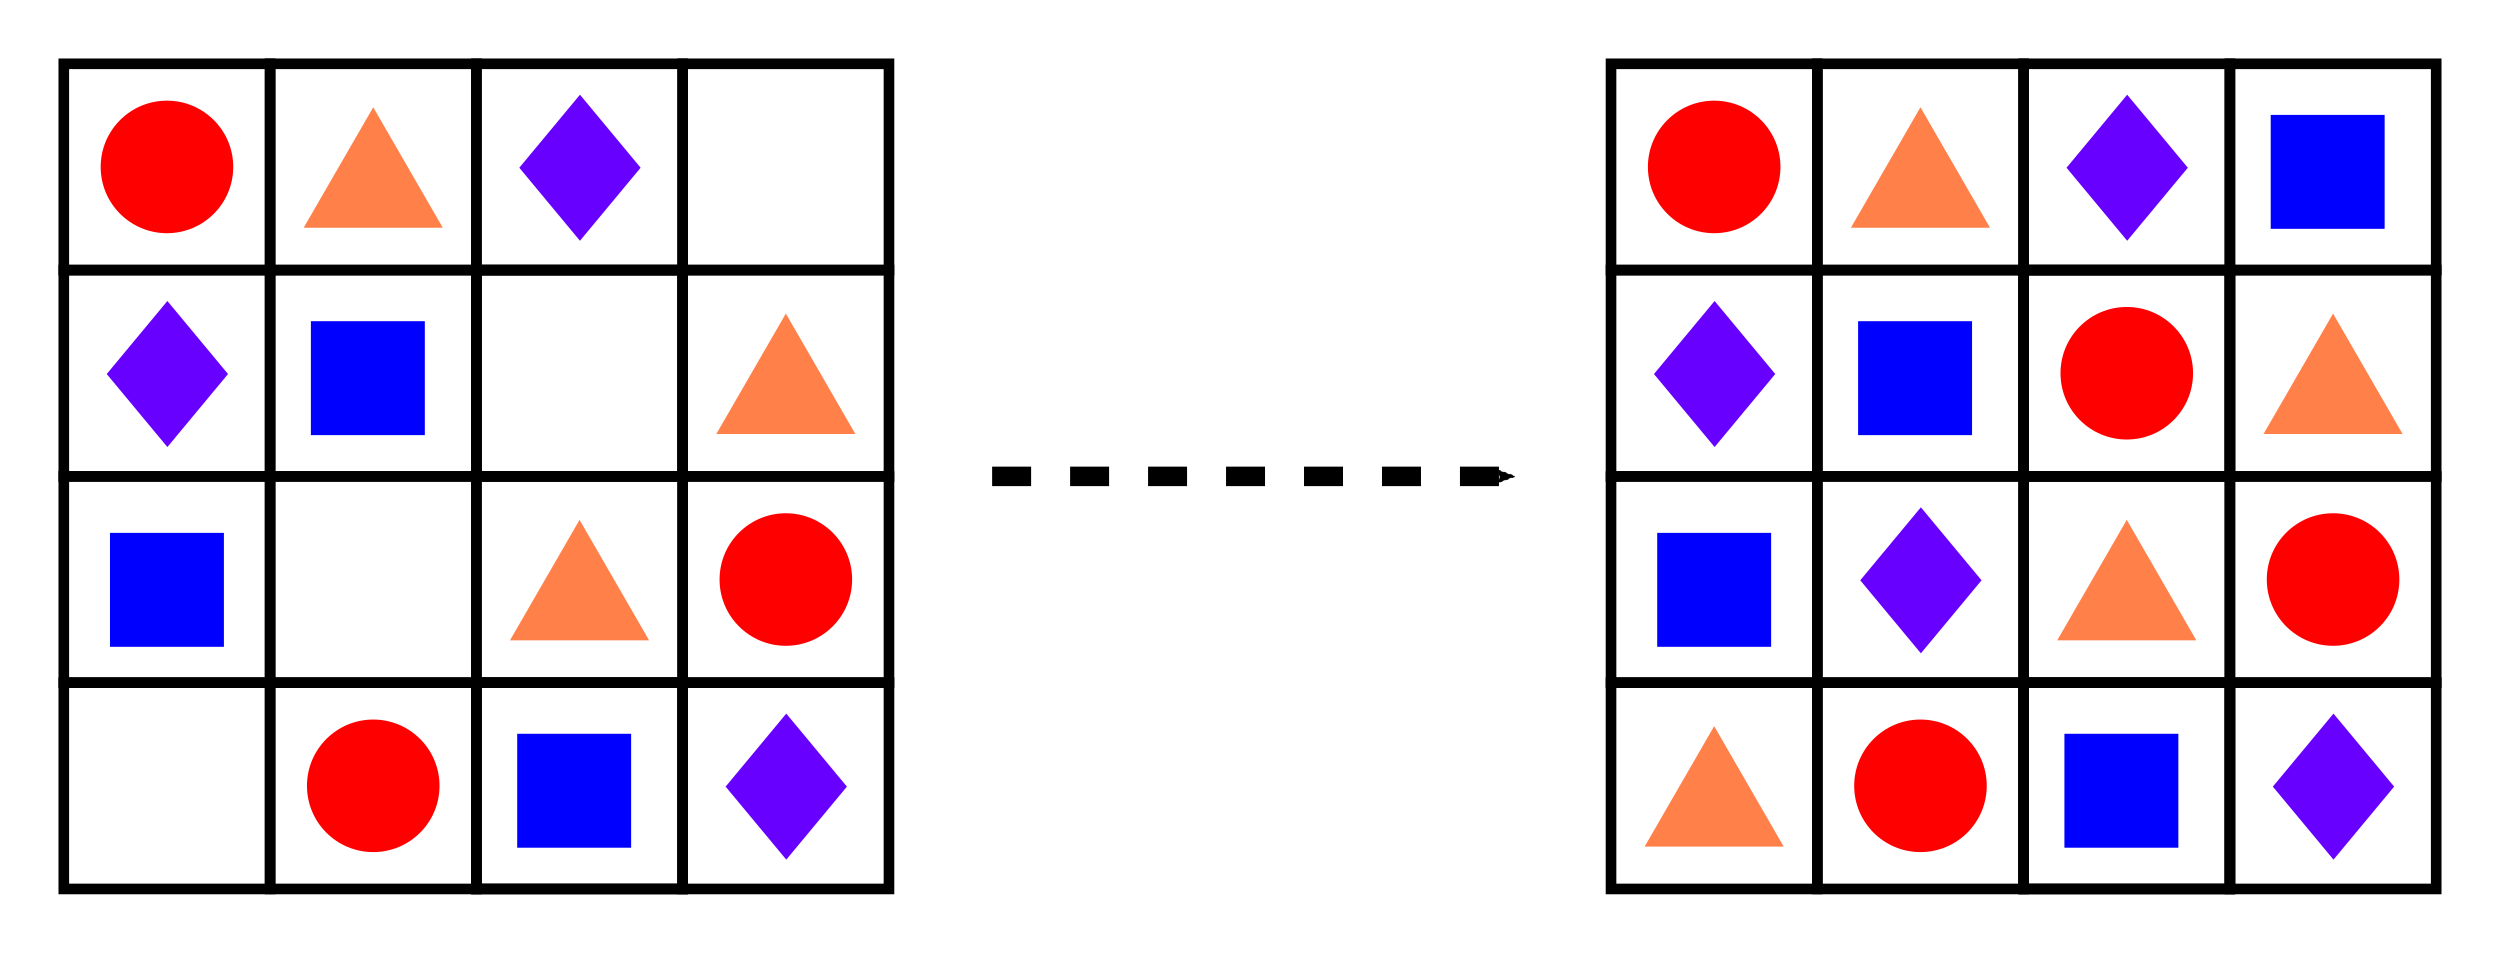 <?xml version="1.0" encoding="UTF-8" standalone="no"?>
<svg
   xmlns:dc="http://purl.org/dc/elements/1.1/"
   xmlns:cc="http://creativecommons.org/ns#"
   xmlns:rdf="http://www.w3.org/1999/02/22-rdf-syntax-ns#"
   xmlns:svg="http://www.w3.org/2000/svg"
   xmlns="http://www.w3.org/2000/svg"
   xmlns:sodipodi="http://sodipodi.sourceforge.net/DTD/sodipodi-0.dtd"
   xmlns:inkscape="http://www.inkscape.org/namespaces/inkscape"
   width="128.254mm"
   height="48.879mm"
   viewBox="0 0 128.254 48.879"
   version="1.1"
   id="svg6014"
   inkscape:version="1.0.1 (c497b03c, 2020-09-10)"
   sodipodi:docname="Shape Soduku.svg">
  <defs
     id="defs6008">
    <marker
       style="overflow:visible"
       id="Arrow1Mend"
       refX="0"
       refY="0"
       orient="auto"
       inkscape:stockid="Arrow1Mend"
       inkscape:isstock="true">
      <path
         transform="matrix(-0.4,0,0,-0.4,-4,0)"
         style="fill:#000000;fill-opacity:1;fill-rule:evenodd;stroke:#000000;stroke-width:1pt;stroke-opacity:1"
         d="M 0,0 5,-5 -12.5,0 5,5 Z"
         id="path2887" />
    </marker>
    <marker
       style="overflow:visible"
       id="Arrow2Send"
       refX="0"
       refY="0"
       orient="auto"
       inkscape:stockid="Arrow2Send"
       inkscape:isstock="true">
      <path
         transform="matrix(-0.3,0,0,-0.3,0.69,0)"
         d="M 8.719,4.034 -2.207,0.016 8.719,-4.002 c -1.745,2.372 -1.735,5.617 -6e-7,8.035 z"
         style="fill:#000000;fill-opacity:1;fill-rule:evenodd;stroke:#000000;stroke-width:0.625;stroke-linejoin:round;stroke-opacity:1"
         id="path2911" />
    </marker>
  </defs>
  <sodipodi:namedview
     id="base"
     pagecolor="#ffffff"
     bordercolor="#666666"
     borderopacity="1.0"
     inkscape:pageopacity="0.0"
     inkscape:pageshadow="2"
     inkscape:zoom="0.35"
     inkscape:cx="350.94081"
     inkscape:cy="175.22649"
     inkscape:document-units="mm"
     inkscape:current-layer="layer1"
     inkscape:document-rotation="0"
     showgrid="false"
     fit-margin-top="3"
     fit-margin-left="3"
     fit-margin-bottom="3"
     fit-margin-right="3"
     inkscape:window-width="1252"
     inkscape:window-height="943"
     inkscape:window-x="758"
     inkscape:window-y="23"
     inkscape:window-maximized="0" />
  <g
     inkscape:label="Layer 1"
     inkscape:groupmode="layer"
     id="layer1"
     transform="translate(-12.98,-101.805)">
    <g
       id="g6006"
       transform="translate(-438.83,-58.964)">
      <g
         id="g1380-4-1"
         transform="translate(301.625,-68.792)">
        <g
           id="g1037-9-9-8"
           transform="translate(1.2872528e-5,68.792)">
          <rect
             style="fill:none;stroke:#000000;stroke-width:0.545;stroke-miterlimit:4;stroke-dasharray:none;paint-order:fill markers stroke"
             id="rect841-8-3-3-6-7-7"
             width="10.583"
             height="10.583"
             x="254"
             y="164.042" />
          <rect
             style="fill:none;stroke:#000000;stroke-width:0.545;stroke-miterlimit:4;stroke-dasharray:none;paint-order:fill markers stroke"
             id="rect843-9-4-7-6-2-8"
             width="10.583"
             height="10.583"
             x="254"
             y="174.625" />
          <rect
             style="fill:none;stroke:#000000;stroke-width:0.545;stroke-miterlimit:4;stroke-dasharray:none;paint-order:fill markers stroke"
             id="rect845-8-6-52-5-8-3"
             width="10.583"
             height="10.583"
             x="254"
             y="174.625" />
          <rect
             style="fill:none;stroke:#000000;stroke-width:0.545;stroke-miterlimit:4;stroke-dasharray:none;paint-order:fill markers stroke"
             id="rect847-0-7-4-2-0-2"
             width="10.583"
             height="10.583"
             x="264.583"
             y="164.042" />
          <rect
             style="fill:none;stroke:#000000;stroke-width:0.545;stroke-miterlimit:4;stroke-dasharray:none;paint-order:fill markers stroke"
             id="rect849-0-2-8-4-5-7"
             width="10.583"
             height="10.583"
             x="264.583"
             y="174.625" />
          <rect
             style="fill:none;stroke:#000000;stroke-width:0.545;stroke-miterlimit:4;stroke-dasharray:none;paint-order:fill markers stroke"
             id="rect855-9-7-9-5-9-2"
             width="10.583"
             height="10.583"
             x="243.417"
             y="164.042" />
          <rect
             style="fill:none;stroke:#000000;stroke-width:0.545;stroke-miterlimit:4;stroke-dasharray:none;paint-order:fill markers stroke"
             id="rect857-7-4-3-22-3-0"
             width="10.583"
             height="10.583"
             x="243.417"
             y="174.625" />
          <rect
             style="fill:none;stroke:#000000;stroke-width:0.545;stroke-miterlimit:4;stroke-dasharray:none;paint-order:fill markers stroke"
             id="rect859-1-4-10-2-9-3"
             width="10.583"
             height="10.583"
             x="232.833"
             y="164.042" />
          <rect
             style="fill:none;stroke:#000000;stroke-width:0.545;stroke-miterlimit:4;stroke-dasharray:none;paint-order:fill markers stroke"
             id="rect861-7-2-94-26-6-4"
             width="10.583"
             height="10.583"
             x="232.833"
             y="174.625" />
        </g>
        <g
           id="g1037-8-1-1"
           transform="translate(-1.355879e-5,89.958)">
          <rect
             style="fill:none;stroke:#000000;stroke-width:0.545;stroke-miterlimit:4;stroke-dasharray:none;paint-order:fill markers stroke"
             id="rect841-8-3-3-43-9-3"
             width="10.583"
             height="10.583"
             x="254"
             y="164.042" />
          <rect
             style="fill:none;stroke:#000000;stroke-width:0.545;stroke-miterlimit:4;stroke-dasharray:none;paint-order:fill markers stroke"
             id="rect843-9-4-7-0-1-8"
             width="10.583"
             height="10.583"
             x="254"
             y="174.625" />
          <rect
             style="fill:none;stroke:#000000;stroke-width:0.545;stroke-miterlimit:4;stroke-dasharray:none;paint-order:fill markers stroke"
             id="rect845-8-6-52-2-2-8"
             width="10.583"
             height="10.583"
             x="254"
             y="174.625" />
          <rect
             style="fill:none;stroke:#000000;stroke-width:0.545;stroke-miterlimit:4;stroke-dasharray:none;paint-order:fill markers stroke"
             id="rect847-0-7-4-24-8-7"
             width="10.583"
             height="10.583"
             x="264.583"
             y="164.042" />
          <rect
             style="fill:none;stroke:#000000;stroke-width:0.545;stroke-miterlimit:4;stroke-dasharray:none;paint-order:fill markers stroke"
             id="rect849-0-2-8-30-4-8"
             width="10.583"
             height="10.583"
             x="264.583"
             y="174.625" />
          <rect
             style="fill:none;stroke:#000000;stroke-width:0.545;stroke-miterlimit:4;stroke-dasharray:none;paint-order:fill markers stroke"
             id="rect855-9-7-9-6-1-2"
             width="10.583"
             height="10.583"
             x="243.417"
             y="164.042" />
          <rect
             style="fill:none;stroke:#000000;stroke-width:0.545;stroke-miterlimit:4;stroke-dasharray:none;paint-order:fill markers stroke"
             id="rect857-7-4-3-8-4-5"
             width="10.583"
             height="10.583"
             x="243.417"
             y="174.625" />
          <rect
             style="fill:none;stroke:#000000;stroke-width:0.545;stroke-miterlimit:4;stroke-dasharray:none;paint-order:fill markers stroke"
             id="rect859-1-4-10-4-2-6"
             width="10.583"
             height="10.583"
             x="232.833"
             y="164.042" />
          <rect
             style="fill:none;stroke:#000000;stroke-width:0.545;stroke-miterlimit:4;stroke-dasharray:none;paint-order:fill markers stroke"
             id="rect861-7-2-94-0-5-4"
             width="10.583"
             height="10.583"
             x="232.833"
             y="174.625" />
        </g>
      </g>
      <path
         sodipodi:type="star"
         style="fill:#ff8048;fill-opacity:1;stroke:none;stroke-width:0.058;paint-order:fill markers stroke"
         id="path3649-4-6"
         sodipodi:sides="3"
         sodipodi:cx="539.75"
         sodipodi:cy="202.14166"
         sodipodi:r1="4.1202641"
         sodipodi:r2="2.060132"
         sodipodi:arg1="-1.5707963"
         sodipodi:arg2="-0.52359878"
         inkscape:flatsided="true"
         inkscape:rounded="0"
         inkscape:randomized="0"
         inkscape:transform-center-y="-1.0300647"
         inkscape:transform-center-x="1.1961974e-05"
         d="m 539.75,198.021 3.568,6.18 -7.136,0 z" />
      <path
         sodipodi:type="star"
         style="fill:#0000ff;fill-opacity:1;stroke:none;stroke-width:0.041;paint-order:fill markers stroke"
         id="path4474-1-4"
         sodipodi:sides="4"
         sodipodi:cx="539.75"
         sodipodi:cy="191.02914"
         sodipodi:r1="4.1328025"
         sodipodi:r2="2.9223325"
         sodipodi:arg1="0.78539816"
         sodipodi:arg2="1.5707963"
         inkscape:flatsided="true"
         inkscape:rounded="0"
         inkscape:randomized="0"
         inkscape:transform-center-y="-7.0910264e-06"
         d="m 542.672,193.951 -5.845,0 0,-5.845 5.845,0 z" />
      <path
         sodipodi:type="star"
         style="fill:#6700ff;fill-opacity:1;stroke:none;stroke-width:0.3;paint-order:fill markers stroke"
         id="path4476-5-0"
         sodipodi:sides="4"
         sodipodi:cx="359.83334"
         sodipodi:cy="84.666664"
         sodipodi:r1="31.75"
         sodipodi:r2="22.45064"
         sodipodi:arg1="1.5707963"
         sodipodi:arg2="2.3561945"
         inkscape:flatsided="true"
         inkscape:rounded="0"
         inkscape:randomized="0"
         inkscape:transform-center-x="1.7332884e-06"
         transform="matrix(0.098,0,0,0.118,536.258,191.133)"
         inkscape:transform-center-y="1.7691589e-06"
         d="m 359.833,116.417 -31.75,-31.75 31.75,-31.75 31.75,31.75 z" />
      <circle
         style="fill:#ff0000;fill-opacity:1;stroke:none;stroke-width:0.048;paint-order:fill markers stroke"
         id="path4478-4-9"
         cx="571.5"
         cy="190.5"
         r="3.4" />
      <path
         sodipodi:type="star"
         style="fill:#ff8048;fill-opacity:1;stroke:none;stroke-width:0.058;paint-order:fill markers stroke"
         id="path3649-5-6"
         sodipodi:sides="3"
         sodipodi:cx="560.91669"
         sodipodi:cy="191.5583"
         sodipodi:r1="4.1202641"
         sodipodi:r2="2.060132"
         sodipodi:arg1="-1.5707963"
         sodipodi:arg2="-0.52359878"
         inkscape:flatsided="true"
         inkscape:rounded="0"
         inkscape:randomized="0"
         inkscape:transform-center-y="-1.0300647"
         inkscape:transform-center-x="1.1961974e-05"
         d="m 560.917,187.438 3.568,6.18 -7.137,0 z" />
      <path
         sodipodi:type="star"
         style="fill:#0000ff;fill-opacity:1;stroke:none;stroke-width:0.041;paint-order:fill markers stroke"
         id="path4474-0-2"
         sodipodi:sides="4"
         sodipodi:cx="560.6402"
         sodipodi:cy="201.33598"
         sodipodi:r1="4.1328025"
         sodipodi:r2="2.9223325"
         sodipodi:arg1="0.78539816"
         sodipodi:arg2="1.5707963"
         inkscape:flatsided="true"
         inkscape:rounded="0"
         inkscape:randomized="0"
         inkscape:transform-center-y="-7.0910264e-06"
         d="m 563.563,204.258 -5.845,0 0,-5.845 5.845,0 z" />
      <path
         sodipodi:type="star"
         style="fill:#6700ff;fill-opacity:1;stroke:none;stroke-width:0.3;paint-order:fill markers stroke"
         id="path4476-1-1"
         sodipodi:sides="4"
         sodipodi:cx="359.83334"
         sodipodi:cy="84.666664"
         sodipodi:r1="31.75"
         sodipodi:r2="22.45064"
         sodipodi:arg1="1.5707963"
         sodipodi:arg2="2.3561945"
         inkscape:flatsided="true"
         inkscape:rounded="0"
         inkscape:randomized="0"
         inkscape:transform-center-x="1.7332884e-06"
         transform="matrix(0.098,0,0,0.118,515.091,180.549)"
         inkscape:transform-center-y="1.7691589e-06"
         d="m 359.833,116.417 -31.75,-31.75 31.75,-31.75 31.75,31.75 z" />
      <circle
         style="fill:#ff0000;fill-opacity:1;stroke:none;stroke-width:0.048;paint-order:fill markers stroke"
         id="path4478-6-6"
         cx="550.333"
         cy="201.083"
         r="3.4" />
      <path
         sodipodi:type="star"
         style="fill:#ff8048;fill-opacity:1;stroke:none;stroke-width:0.058;paint-order:fill markers stroke"
         id="path3649-8-5"
         sodipodi:sides="3"
         sodipodi:cx="571.5"
         sodipodi:cy="180.97498"
         sodipodi:r1="4.1202641"
         sodipodi:r2="2.060132"
         sodipodi:arg1="-1.5707963"
         sodipodi:arg2="-0.52359878"
         inkscape:flatsided="true"
         inkscape:rounded="0"
         inkscape:randomized="0"
         inkscape:transform-center-y="-1.0300647"
         inkscape:transform-center-x="1.1961974e-05"
         d="m 571.5,176.855 3.568,6.18 -7.136,0 z" />
      <path
         sodipodi:type="star"
         style="fill:#0000ff;fill-opacity:1;stroke:none;stroke-width:0.041;paint-order:fill markers stroke"
         id="path4474-9-1"
         sodipodi:sides="4"
         sodipodi:cx="550.05682"
         sodipodi:cy="180.1693"
         sodipodi:r1="4.1328025"
         sodipodi:r2="2.9223325"
         sodipodi:arg1="0.78539816"
         sodipodi:arg2="1.5707963"
         inkscape:flatsided="true"
         inkscape:rounded="0"
         inkscape:randomized="0"
         inkscape:transform-center-y="-7.0910264e-06"
         d="m 552.979,183.092 -5.845,0 0,-5.845 5.845,0 z" />
      <path
         sodipodi:type="star"
         style="fill:#6700ff;fill-opacity:1;stroke:none;stroke-width:0.3;paint-order:fill markers stroke"
         id="path4476-0-5"
         sodipodi:sides="4"
         sodipodi:cx="359.83334"
         sodipodi:cy="84.666664"
         sodipodi:r1="31.75"
         sodipodi:r2="22.45064"
         sodipodi:arg1="1.5707963"
         sodipodi:arg2="2.3561945"
         inkscape:flatsided="true"
         inkscape:rounded="0"
         inkscape:randomized="0"
         inkscape:transform-center-x="1.7332884e-06"
         transform="matrix(0.098,0,0,0.118,504.508,169.966)"
         inkscape:transform-center-y="1.7691589e-06"
         d="m 359.833,116.417 -31.75,-31.75 31.75,-31.75 31.75,31.75 z" />
      <circle
         style="fill:#ff0000;fill-opacity:1;stroke:none;stroke-width:0.048;paint-order:fill markers stroke"
         id="path4478-0-4"
         cx="560.917"
         cy="179.917"
         r="3.4" />
      <path
         sodipodi:type="star"
         style="fill:#ff8048;fill-opacity:1;stroke:none;stroke-width:0.058;paint-order:fill markers stroke"
         id="path3649-56-2"
         sodipodi:sides="3"
         sodipodi:cx="550.33331"
         sodipodi:cy="170.39166"
         sodipodi:r1="4.1202641"
         sodipodi:r2="2.060132"
         sodipodi:arg1="-1.5707963"
         sodipodi:arg2="-0.52359878"
         inkscape:flatsided="true"
         inkscape:rounded="0"
         inkscape:randomized="0"
         inkscape:transform-center-y="-1.0300647"
         inkscape:transform-center-x="1.1961974e-05"
         d="m 550.333,166.271 3.568,6.18 -7.137,0 z" />
      <path
         sodipodi:type="star"
         style="fill:#0000ff;fill-opacity:1;stroke:none;stroke-width:0.041;paint-order:fill markers stroke"
         id="path4474-16-2"
         sodipodi:sides="4"
         sodipodi:cx="571.22351"
         sodipodi:cy="169.58598"
         sodipodi:r1="4.1328025"
         sodipodi:r2="2.9223325"
         sodipodi:arg1="0.78539816"
         sodipodi:arg2="1.5707963"
         inkscape:flatsided="true"
         inkscape:rounded="0"
         inkscape:randomized="0"
         inkscape:transform-center-y="-7.0910264e-06"
         d="m 574.146,172.508 -5.845,0 0,-5.845 5.845,0 z" />
      <path
         sodipodi:type="star"
         style="fill:#6700ff;fill-opacity:1;stroke:none;stroke-width:0.3;paint-order:fill markers stroke"
         id="path4476-8-9"
         sodipodi:sides="4"
         sodipodi:cx="359.83334"
         sodipodi:cy="84.666664"
         sodipodi:r1="31.75"
         sodipodi:r2="22.45064"
         sodipodi:arg1="1.5707963"
         sodipodi:arg2="2.3561945"
         inkscape:flatsided="true"
         inkscape:rounded="0"
         inkscape:randomized="0"
         inkscape:transform-center-x="1.7332884e-06"
         transform="matrix(0.098,0,0,0.118,525.674,159.383)"
         inkscape:transform-center-y="1.7691589e-06"
         d="m 359.833,116.417 -31.75,-31.75 31.75,-31.75 31.75,31.75 z" />
      <circle
         style="fill:#ff0000;fill-opacity:1;stroke:none;stroke-width:0.048;paint-order:fill markers stroke"
         id="path4478-7-6"
         cx="539.75"
         cy="169.333"
         r="3.4" />
    </g>
    <g
       id="g5930"
       transform="translate(-438.83,-58.964)">
      <g
         id="g1380-4"
         transform="translate(222.25,-68.792)">
        <g
           id="g1037-9-9"
           transform="translate(1.2872528e-5,68.792)">
          <rect
             style="fill:none;stroke:#000000;stroke-width:0.545;stroke-miterlimit:4;stroke-dasharray:none;paint-order:fill markers stroke"
             id="rect841-8-3-3-6-7"
             width="10.583"
             height="10.583"
             x="254"
             y="164.042" />
          <rect
             style="fill:none;stroke:#000000;stroke-width:0.545;stroke-miterlimit:4;stroke-dasharray:none;paint-order:fill markers stroke"
             id="rect843-9-4-7-6-2"
             width="10.583"
             height="10.583"
             x="254"
             y="174.625" />
          <rect
             style="fill:none;stroke:#000000;stroke-width:0.545;stroke-miterlimit:4;stroke-dasharray:none;paint-order:fill markers stroke"
             id="rect845-8-6-52-5-8"
             width="10.583"
             height="10.583"
             x="254"
             y="174.625" />
          <rect
             style="fill:none;stroke:#000000;stroke-width:0.545;stroke-miterlimit:4;stroke-dasharray:none;paint-order:fill markers stroke"
             id="rect847-0-7-4-2-0"
             width="10.583"
             height="10.583"
             x="264.583"
             y="164.042" />
          <rect
             style="fill:none;stroke:#000000;stroke-width:0.545;stroke-miterlimit:4;stroke-dasharray:none;paint-order:fill markers stroke"
             id="rect849-0-2-8-4-5"
             width="10.583"
             height="10.583"
             x="264.583"
             y="174.625" />
          <rect
             style="fill:none;stroke:#000000;stroke-width:0.545;stroke-miterlimit:4;stroke-dasharray:none;paint-order:fill markers stroke"
             id="rect855-9-7-9-5-9"
             width="10.583"
             height="10.583"
             x="243.417"
             y="164.042" />
          <rect
             style="fill:none;stroke:#000000;stroke-width:0.545;stroke-miterlimit:4;stroke-dasharray:none;paint-order:fill markers stroke"
             id="rect857-7-4-3-22-3"
             width="10.583"
             height="10.583"
             x="243.417"
             y="174.625" />
          <rect
             style="fill:none;stroke:#000000;stroke-width:0.545;stroke-miterlimit:4;stroke-dasharray:none;paint-order:fill markers stroke"
             id="rect859-1-4-10-2-9"
             width="10.583"
             height="10.583"
             x="232.833"
             y="164.042" />
          <rect
             style="fill:none;stroke:#000000;stroke-width:0.545;stroke-miterlimit:4;stroke-dasharray:none;paint-order:fill markers stroke"
             id="rect861-7-2-94-26-6"
             width="10.583"
             height="10.583"
             x="232.833"
             y="174.625" />
        </g>
        <g
           id="g1037-8-1"
           transform="translate(-1.355879e-5,89.958)">
          <rect
             style="fill:none;stroke:#000000;stroke-width:0.545;stroke-miterlimit:4;stroke-dasharray:none;paint-order:fill markers stroke"
             id="rect841-8-3-3-43-9"
             width="10.583"
             height="10.583"
             x="254"
             y="164.042" />
          <rect
             style="fill:none;stroke:#000000;stroke-width:0.545;stroke-miterlimit:4;stroke-dasharray:none;paint-order:fill markers stroke"
             id="rect843-9-4-7-0-1"
             width="10.583"
             height="10.583"
             x="254"
             y="174.625" />
          <rect
             style="fill:none;stroke:#000000;stroke-width:0.545;stroke-miterlimit:4;stroke-dasharray:none;paint-order:fill markers stroke"
             id="rect845-8-6-52-2-2"
             width="10.583"
             height="10.583"
             x="254"
             y="174.625" />
          <rect
             style="fill:none;stroke:#000000;stroke-width:0.545;stroke-miterlimit:4;stroke-dasharray:none;paint-order:fill markers stroke"
             id="rect847-0-7-4-24-8"
             width="10.583"
             height="10.583"
             x="264.583"
             y="164.042" />
          <rect
             style="fill:none;stroke:#000000;stroke-width:0.545;stroke-miterlimit:4;stroke-dasharray:none;paint-order:fill markers stroke"
             id="rect849-0-2-8-30-4"
             width="10.583"
             height="10.583"
             x="264.583"
             y="174.625" />
          <rect
             style="fill:none;stroke:#000000;stroke-width:0.545;stroke-miterlimit:4;stroke-dasharray:none;paint-order:fill markers stroke"
             id="rect855-9-7-9-6-1"
             width="10.583"
             height="10.583"
             x="243.417"
             y="164.042" />
          <rect
             style="fill:none;stroke:#000000;stroke-width:0.545;stroke-miterlimit:4;stroke-dasharray:none;paint-order:fill markers stroke"
             id="rect857-7-4-3-8-4"
             width="10.583"
             height="10.583"
             x="243.417"
             y="174.625" />
          <rect
             style="fill:none;stroke:#000000;stroke-width:0.545;stroke-miterlimit:4;stroke-dasharray:none;paint-order:fill markers stroke"
             id="rect859-1-4-10-4-2"
             width="10.583"
             height="10.583"
             x="232.833"
             y="164.042" />
          <rect
             style="fill:none;stroke:#000000;stroke-width:0.545;stroke-miterlimit:4;stroke-dasharray:none;paint-order:fill markers stroke"
             id="rect861-7-2-94-0-5"
             width="10.583"
             height="10.583"
             x="232.833"
             y="174.625" />
        </g>
      </g>
      <path
         sodipodi:type="star"
         style="fill:#0000ff;fill-opacity:1;stroke:none;stroke-width:0.041;paint-order:fill markers stroke"
         id="path4474-1"
         sodipodi:sides="4"
         sodipodi:cx="460.37497"
         sodipodi:cy="191.02914"
         sodipodi:r1="4.1328025"
         sodipodi:r2="2.9223325"
         sodipodi:arg1="0.78539816"
         sodipodi:arg2="1.5707963"
         inkscape:flatsided="true"
         inkscape:rounded="0"
         inkscape:randomized="0"
         inkscape:transform-center-y="-7.0910264e-06"
         d="m 463.297,193.951 -5.845,0 0,-5.845 5.845,0 z" />
      <path
         sodipodi:type="star"
         style="fill:#6700ff;fill-opacity:1;stroke:none;stroke-width:0.3;paint-order:fill markers stroke"
         id="path4476-5"
         sodipodi:sides="4"
         sodipodi:cx="359.83334"
         sodipodi:cy="84.666664"
         sodipodi:r1="31.75"
         sodipodi:r2="22.45064"
         sodipodi:arg1="1.5707963"
         sodipodi:arg2="2.3561945"
         inkscape:flatsided="true"
         inkscape:rounded="0"
         inkscape:randomized="0"
         inkscape:transform-center-x="1.7332884e-06"
         transform="matrix(0.098,0,0,0.118,456.883,191.133)"
         inkscape:transform-center-y="1.7691589e-06"
         d="m 359.833,116.417 -31.75,-31.75 31.75,-31.75 31.75,31.75 z" />
      <circle
         style="fill:#ff0000;fill-opacity:1;stroke:none;stroke-width:0.048;paint-order:fill markers stroke"
         id="path4478-4"
         cx="492.125"
         cy="190.5"
         r="3.4" />
      <path
         sodipodi:type="star"
         style="fill:#ff8048;fill-opacity:1;stroke:none;stroke-width:0.058;paint-order:fill markers stroke"
         id="path3649-5"
         sodipodi:sides="3"
         sodipodi:cx="481.54163"
         sodipodi:cy="191.5583"
         sodipodi:r1="4.1202641"
         sodipodi:r2="2.060132"
         sodipodi:arg1="-1.5707963"
         sodipodi:arg2="-0.52359878"
         inkscape:flatsided="true"
         inkscape:rounded="0"
         inkscape:randomized="0"
         inkscape:transform-center-y="-1.0300647"
         inkscape:transform-center-x="1.1961974e-05"
         d="m 481.542,187.438 3.568,6.18 -7.137,0 z" />
      <path
         sodipodi:type="star"
         style="fill:#0000ff;fill-opacity:1;stroke:none;stroke-width:0.041;paint-order:fill markers stroke"
         id="path4474-0"
         sodipodi:sides="4"
         sodipodi:cx="481.26517"
         sodipodi:cy="201.33598"
         sodipodi:r1="4.1328025"
         sodipodi:r2="2.9223325"
         sodipodi:arg1="0.78539816"
         sodipodi:arg2="1.5707963"
         inkscape:flatsided="true"
         inkscape:rounded="0"
         inkscape:randomized="0"
         inkscape:transform-center-y="-7.0910264e-06"
         d="m 484.188,204.258 -5.845,0 0,-5.845 5.845,0 z" />
      <circle
         style="fill:#ff0000;fill-opacity:1;stroke:none;stroke-width:0.048;paint-order:fill markers stroke"
         id="path4478-6"
         cx="470.958"
         cy="201.083"
         r="3.4" />
      <path
         sodipodi:type="star"
         style="fill:#ff8048;fill-opacity:1;stroke:none;stroke-width:0.058;paint-order:fill markers stroke"
         id="path3649-8"
         sodipodi:sides="3"
         sodipodi:cx="492.12497"
         sodipodi:cy="180.97499"
         sodipodi:r1="4.1202641"
         sodipodi:r2="2.060132"
         sodipodi:arg1="-1.5707963"
         sodipodi:arg2="-0.52359878"
         inkscape:flatsided="true"
         inkscape:rounded="0"
         inkscape:randomized="0"
         inkscape:transform-center-y="-1.0300647"
         inkscape:transform-center-x="1.1961974e-05"
         d="m 492.125,176.855 3.568,6.18 -7.136,0 z" />
      <path
         sodipodi:type="star"
         style="fill:#0000ff;fill-opacity:1;stroke:none;stroke-width:0.041;paint-order:fill markers stroke"
         id="path4474-9"
         sodipodi:sides="4"
         sodipodi:cx="470.68182"
         sodipodi:cy="180.16931"
         sodipodi:r1="4.1328025"
         sodipodi:r2="2.9223325"
         sodipodi:arg1="0.78539816"
         sodipodi:arg2="1.5707963"
         inkscape:flatsided="true"
         inkscape:rounded="0"
         inkscape:randomized="0"
         inkscape:transform-center-y="-7.0910264e-06"
         d="m 473.604,183.092 -5.845,0 0,-5.845 5.845,0 z" />
      <path
         sodipodi:type="star"
         style="fill:#6700ff;fill-opacity:1;stroke:none;stroke-width:0.3;paint-order:fill markers stroke"
         id="path4476-0"
         sodipodi:sides="4"
         sodipodi:cx="359.83334"
         sodipodi:cy="84.666664"
         sodipodi:r1="31.75"
         sodipodi:r2="22.45064"
         sodipodi:arg1="1.5707963"
         sodipodi:arg2="2.3561945"
         inkscape:flatsided="true"
         inkscape:rounded="0"
         inkscape:randomized="0"
         inkscape:transform-center-x="1.7332884e-06"
         transform="matrix(0.098,0,0,0.118,425.133,169.966)"
         inkscape:transform-center-y="1.7691589e-06"
         d="m 359.833,116.417 -31.75,-31.75 31.75,-31.75 31.75,31.75 z" />
      <path
         sodipodi:type="star"
         style="fill:#ff8048;fill-opacity:1;stroke:none;stroke-width:0.058;paint-order:fill markers stroke"
         id="path3649-56"
         sodipodi:sides="3"
         sodipodi:cx="470.95831"
         sodipodi:cy="170.39166"
         sodipodi:r1="4.1202641"
         sodipodi:r2="2.060132"
         sodipodi:arg1="-1.5707963"
         sodipodi:arg2="-0.52359878"
         inkscape:flatsided="true"
         inkscape:rounded="0"
         inkscape:randomized="0"
         inkscape:transform-center-y="-1.0300647"
         inkscape:transform-center-x="1.1961974e-05"
         d="m 470.958,166.271 3.568,6.18 -7.137,0 z" />
      <path
         sodipodi:type="star"
         style="fill:#6700ff;fill-opacity:1;stroke:none;stroke-width:0.3;paint-order:fill markers stroke"
         id="path4476-8"
         sodipodi:sides="4"
         sodipodi:cx="359.83334"
         sodipodi:cy="84.666664"
         sodipodi:r1="31.75"
         sodipodi:r2="22.45064"
         sodipodi:arg1="1.5707963"
         sodipodi:arg2="2.3561945"
         inkscape:flatsided="true"
         inkscape:rounded="0"
         inkscape:randomized="0"
         inkscape:transform-center-x="1.7332884e-06"
         transform="matrix(0.098,0,0,0.118,446.299,159.383)"
         inkscape:transform-center-y="1.7691589e-06"
         d="m 359.833,116.417 -31.75,-31.75 31.75,-31.75 31.75,31.75 z" />
      <circle
         style="fill:#ff0000;fill-opacity:1;stroke:none;stroke-width:0.048;paint-order:fill markers stroke"
         id="path4478-7"
         cx="460.375"
         cy="169.333"
         r="3.4" />
    </g>
    <path
       style="fill:none;fill-rule:evenodd;stroke:#000000;stroke-width:1;stroke-linecap:butt;stroke-linejoin:miter;stroke-miterlimit:4;stroke-dasharray:2, 2;stroke-dashoffset:0;stroke-opacity:1;marker-mid:url(#Arrow1Mend);marker-end:url(#Arrow2Send)"
       d="M 63.878,126.244 H 90.336"
       id="path2052"
       inkscape:connector-type="polyline"
       inkscape:connector-curvature="0" />
  </g>
</svg>
